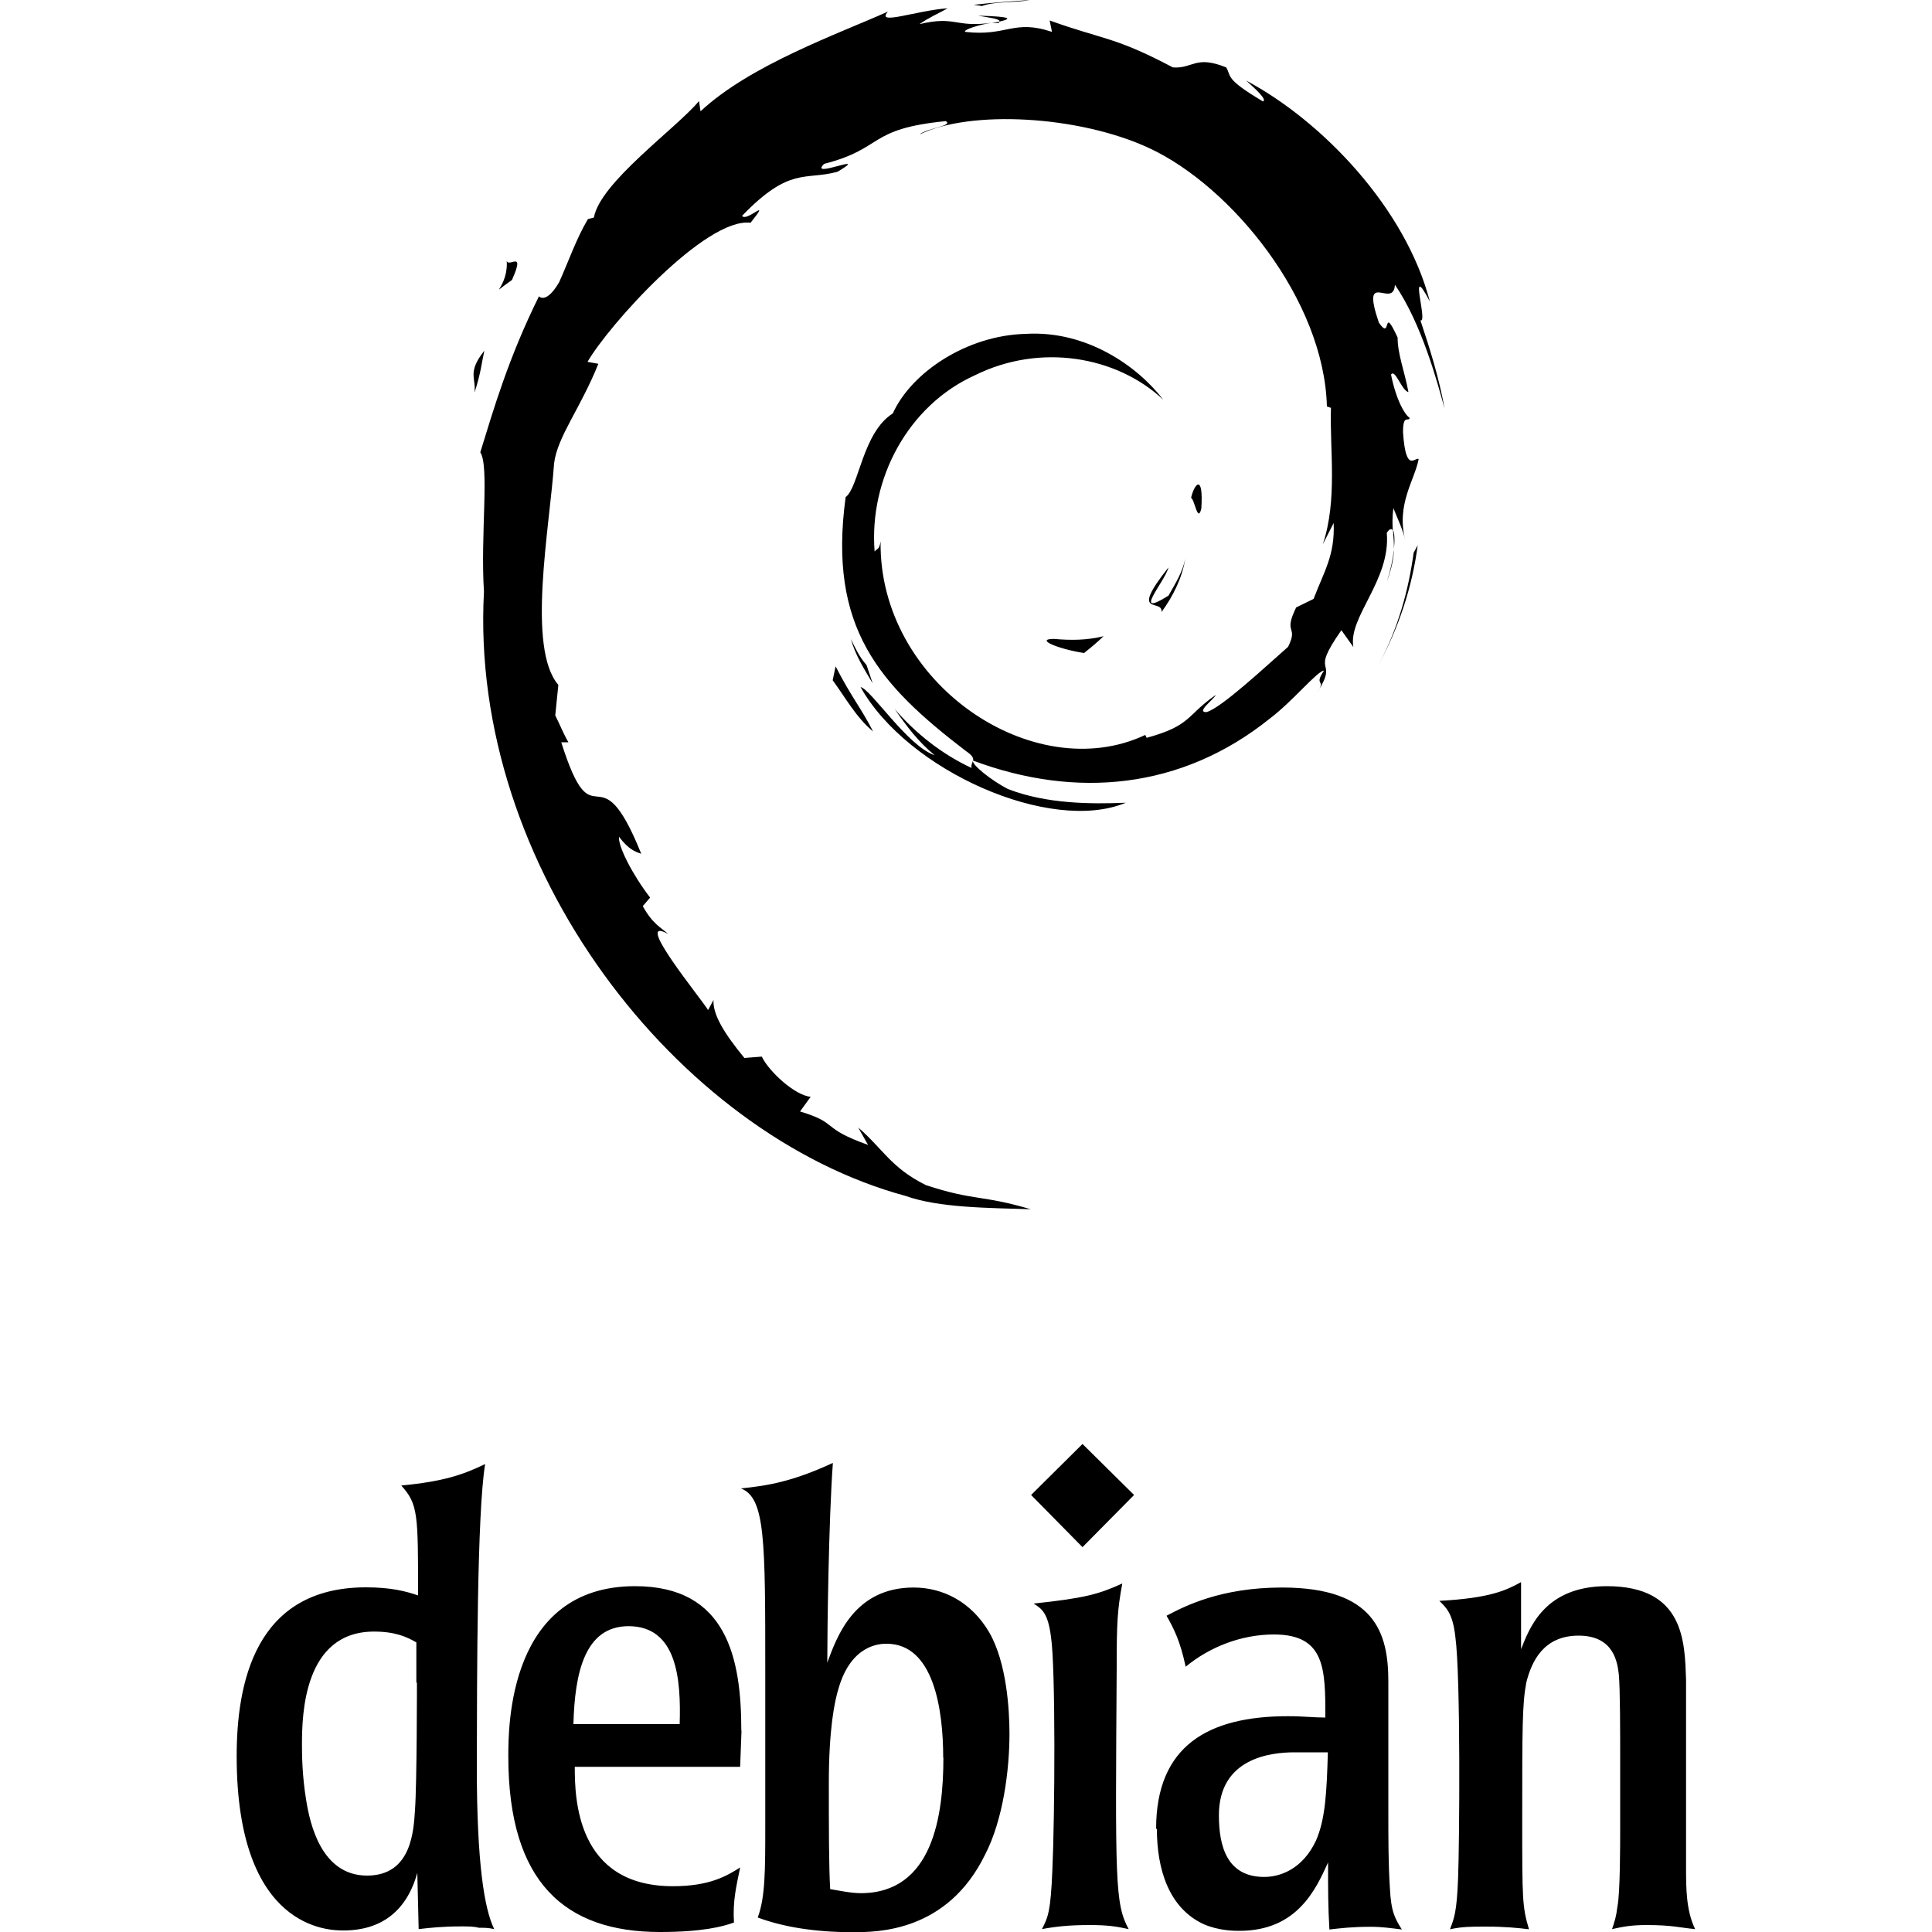 <svg xmlns="http://www.w3.org/2000/svg" viewBox="0 0 1000 1000" width="1000" height="1000">
<path d="M584.1 998.6z m-111.2-176.9c-30.9 0-39.8 25.7-44.7 38.9 0-16.7 0.7-73.6 2.9-103.4-20.9 9.7-33.8 11.8-47.6 13.2 12.6 4.9 12.6 26.4 12.6 95.1v79.1c0 23.6 0 37.5-3.9 47.9 13.2 4.9 29.6 7.6 49.2 7.6 12.6 0 48.9 0 68.5-40.2 9.3-18 12.6-43.7 12.6-62.5 0-11.8-1.3-36.8-10.6-52.7-9.1-15.4-23.6-23-39-23z m-27.4 158.2c-5.1 0-11.5-1.4-15.8-2.1-0.7-11.8-0.7-31.9-0.7-54.8 0-27.8 2.9-42.3 5.1-49.3 6.7-22.9 21.9-22.9 24.8-22.9 24.4 0 29.3 34 29.3 59h0.1c0 29.8-5.4 70.1-42.8 70.1z m88.2-206.1l26.6 27 26.7-27-26.7-26.4z m44.3 88.8c0-22.2 0.3-29.1 2.9-43-12.2 5.6-19.6 7.6-45.9 10.4 4.4 2.8 7.4 4.9 9 17.3 2.4 16 2 92.3 0.7 120.7-0.9 21.5-2.2 24.3-5.4 30.5 7.4-1.4 14.4-2.1 24.7-2.1 9.3 0 13.8 0.7 20.2 2.1-7.2-13.1-6.9-25.6-6.2-135.9z m140.6 72.9v-65.2c0-25-6.9-48.6-55-48.6-31.9 0-50.5 9.7-59.8 14.6 3.9 6.9 7.1 13.2 9.9 26.4 12.6-10.4 29-16.7 45.7-16.7 26.6 0 26.6 18 26.6 43-6.2 0-11.1-0.7-19.4-0.7-41.2 0-68.2 15.3-68.2 58.3h0.4c0 20.8 6.1 40.9 24.1 49.3 8 3.5 16 3.5 18.6 3.5 29.9 0 39.6-21.5 45.9-35.4 0 14.6 0 22.9 0.7 34.7 6.2-0.7 11.8-1.4 21.5-1.4 5.6 0 10.4 0.7 16 1.4-3.5-5.6-5.6-9-6.2-21.5-0.8-12.6-0.8-24.4-0.8-41.7z m-37.5 17.3c-6.9 14.6-18.4 18.7-26.7 18.7-19.4 0-23.5-16-23.5-31.9 0-29.8 27.1-32.6 39.1-32.6h17.3c-0.6 20.8-1.3 34.7-6.2 45.8z m-172.8-949.7c7-2.6 17.2-1.5 24.6-3.1-9.6 0.8-19.3 1.3-28.9 2.5l4.3 0.6z m-243.3 141.8c7.6-17.1-3-4.7-2.8-10.9 1.6 14.9-11.3 20.8 2.8 10.9z m-13.9 612.9c-11.6 5.6-21.6 9-43.4 11.1 8.7 9.7 8.7 14.6 8.7 56.9-6.1-2.1-13.8-4.2-27-4.2-57.6 0-66.9 50-66.9 87.4 0 90.2 48.2 90.2 55.3 90.2 19.9 0 32.8-10.4 38.2-29.8l0.7 29.1c6.1-0.7 12.2-1.4 22.1-1.4 3.5 0 6.5 0 9 0.7 2.6 0 5.1 0 8 0.7-5.1-10.4-9-34-9-84 0.1-48.4 0.1-131 4.3-156.7z m-36.3 179c-0.7 10.4-1.6 34-24.8 34-23.8 0-29.6-27.1-31.5-38.9-2.2-13.2-2.2-24.3-2.2-29.1 0-15.3 0.9-58.3 37.3-58.3 11 0 17.1 2.8 21.9 5.6v20.8h0.3c0 0.7 0 52.1-1 65.9z m113.9-115.8c-65.6 0-65.6 72.9-65.6 88.1 0 65.2 29.3 90.9 78.5 90.9 21.9 0 32.5-2.8 38.3-4.9-0.7-11.1 1.2-18.7 3.2-28.5-6.7 4.2-15.5 9.7-34.8 9.7-50.1 0-50.8-45.8-50.8-61.8h85.6l0.7-18.7h-0.1c0-37.4-7.4-74.8-55-74.8z m23.1 71.4h-55c0.7-26.4 5.8-50.7 28.6-50.7 25.2 0.1 27.1 27.8 26.4 50.7z m-106.2-689.2c3.3-10 3.8-16 5.1-21.7-9 11.4-4.2 13.9-5.1 21.7z m202.9 141c-3.6-4-5.8-8.7-8.1-13.5 2.3 8.4 6.9 15.6 11.3 23l-3.2-9.5z m277.7-120.6c0-9.5 2.8-5 3.5-7.3-2.1-1.1-6.9-8.4-9.7-22.4 2.1-3.3 5.6 8.5 9 9-2.1-11.1-5.6-19.6-5.6-28.2-8.3-18-2.8 2.4-9.7-7.7-9.7-28.5 7.6-6.6 8.3-19.6 13.9 20.1 22.2 51.2 25.7 64.1-2.8-15.8-7.6-31-12.5-45.7 4.2 1.8-6.9-32.3 4.9-9.7-12.5-48.2-55.5-93.3-95.1-114.4 4.9 4.4 11 9.9 8.7 10.8-19.6-11.7-16.2-12.6-19-17.6-16-6.5-17.1 0.7-27.6 0-30.2-16-36-14.3-63.8-24.3l1.2 5.9c-20-6.7-23.3 2.5-44.9 0-1.3-1 6.9-3.7 13.7-4.7-19.4 2.6-18.5-3.8-37.4 0.7 4.7-3.3 9.6-5.4 14.6-8.2-15.8 1-37.6 9.2-30.9 1.7-25.7 11.5-71.3 27.6-97 51.6l-0.8-5.3c-11.7 14.1-51.2 42.1-54.4 60.3l-3.1 0.8c-6.1 10.3-10.1 22.1-14.9 32.7-8 13.7-11.7 5.3-10.5 7.4-15.8 31.9-23.5 58.6-30.3 80.6 4.8 7.2 0 43.2 1.9 72.1-7.8 142.7 100.2 280.9 218.2 312.8 17.3 6.2 43 6.2 64.8 6.9-25.7-7.6-29.1-4.2-54.3-12.5-18.1-9-22.1-18.7-35-29.8l5.1 9c-25.2-9-14.6-11.1-35.2-17.3l5.5-7.6c-8.2-0.7-21.7-13.2-25.3-20.8l-9 0.7c-10.7-13-16.4-22.6-16-30l-2.8 5.2c-3.3-5.6-39.6-49.7-20.7-39.4-3.5-3.2-8.1-5.2-13.1-14.4l3.8-4.4c-9-11.7-16.7-26.6-16.1-31.5 4.9 6.5 8.2 7.7 11.5 8.8-22.8-56.6-24.1-3.1-41.4-57.7h3.7c-2.8-4.9-4.5-9.4-6.8-13.9l1.6-15.8c-16.4-19-4.6-80.8-2.2-114.7 1.7-13.8 13.7-28.5 22.9-51.5l-5.6-1c10.7-18.7 61.1-74.9 84.4-72 11.3-14.2-2.2 0-4.4-3.6 24.8-25.7 32.6-18.2 49.4-22.8 18-10.7-15.5 4.2-6.9-4.1 31.2-8 22.1-18.1 62.9-22.1 4.3 2.4-10 3.7-13.5 6.9 26-12.8 82.4-9.9 118.9 7.1 42.5 19.8 90.5 78.5 91.9 133.7l2.1 0.7c-0.7 21.9 3.5 47.3-4.2 70.6l5.6-11c0.7 16.7-4.9 24.9-10.4 39.3l-9 4.4c-7 14.3 1.4 9.1-4.2 20.4-11.5 10.1-34.8 31.9-42.3 33.8-5.4 0 3.7-6.4 4.9-8.9-15.3 10.5-12.4 15.8-35.8 22.2l-0.7-1.5c-57.7 27.2-138.1-26.7-137-100.2-0.7 4.6-1.8 3.5-3.1 5.3-3-37.8 17.5-75.8 52-91.3 33.7-16.7 73.3-9.9 97.4 12.7-13.3-17.4-39.7-35.9-71-34.1-30.7 0.7-59.4 20-69 41.2-15.7 9.9-17.5 38.2-24.4 43.3-9.2 67.7 17.3 97 62.2 131.4 3.6 2.4 4 3.8 3.8 5 53 19.8 107.8 15 153.6-21.8 12-9.1 24.5-24.6 28-24.8-5.6 8.4 1.4 4-3.5 11.4 11.8-18.7-4.9-7.6 12.5-32.3l6.2 8.7c-2.8-15.6 19.4-34.5 17.3-59.1 1.4-2.2 2.5-2.4 3.1-1.2-0.2-3.2-0.3-6.8 0.3-11.6 2.1 5.3 4.9 11 6.2 16.7-4.9-18.6 4.9-31.3 6.9-42.1-1.8-1.3-6.7 7.9-8.1-14z m-295.2 128.5c6.8 9.3 12.2 19.3 20.9 26.5-6.2-12.2-10.9-17.2-19.4-33.7l-1.5 7.2z m170.2-35.3c6.2-8.5 10.7-17.9 12.3-27.6-1.4 6.9-5.1 12.8-8.7 19.1-19.4 12.2-1.8-7.2 0-14.6-20.8 26.2-2.8 15.7-3.6 23.1z m271.5 649.9v-97.2c-0.7-19.4-0.7-48.5-41-48.5-32.6 0-40.2 22.2-44.4 32.6v-34.7c-7.6 4.2-16 8.3-42.3 9.7 3.5 3.5 6.9 6.2 8.3 18.7 2.8 20.8 2.1 107.6 1.4 124.9-0.7 18-2.1 20.8-4.2 26.4 6.2-1.4 11.1-1.4 18.7-1.4 9.7 0 16.7 0.7 22.2 1.4-3.5-11.8-3.5-15.3-3.5-56.9 0-47.2 0-59.7 2.1-70.8 2.8-11.1 9-24.3 27.1-24.3 18.7 0 20.1 14.6 20.8 20.1 0.7 7.6 0.7 29.8 0.7 44.4v34.7c0 9 0 34-1.4 40.9-0.7 5.6-1.4 7.6-2.8 11.8 6.2-1.4 10.4-2.1 18-2.1 13.2 0 17.3 1.4 25 2.1-4.7-9.6-4.7-21.4-4.7-31.8z m-311.6-628.7c3.7-2.9 7.1-5.8 10.1-8.7-8.4 2.1-16.9 2.2-25.6 1.4-10.3 0 1.9 5.2 15.5 7.3z m152.6 5.8c10.4-19.2 17.3-40.2 20.1-61.6l-2.1 3.9c-2.7 19.8-8.2 39.4-18 57.7z m-91.9-80.5c1.2-18.7-3.7-12.8-5.3-5.6 1.9 0.9 3.4 13.2 5.3 5.6z m99.7 21.1c-0.5 4.7-1.7 10.5-3.6 16.5 2.6-7.3 3.5-12.3 3.6-16.5z m-218.6 113.1c-14.9-6.9-28.6-17.5-39.8-30.5 6 8.7 12.4 17.2 20.7 23.9-14.1-4.7-32.9-34.1-38.4-35.3 24.3 43.4 98.4 76.1 137.3 59.9-18 0.7-40.8 0.7-61-7.1-8.4-4.3-19.7-13.2-18-15-0.3 1.3-1.2 2.4-0.8 4.1z m218.1-123.2c0.2 3.4 0.6 6.5 0.5 10 0.5-4.8 0.3-8.5-0.5-10z m-217.3 119.2c0-0.1 0.1 0 0 0z m13.4-382.3h0.2l-3.9 0.7h3.7z m-10.9-3.1c5.6 1 12 1.7 11 3.1 6.2-1.4 7.6-2.6-11-3.1z"/>
</svg>
